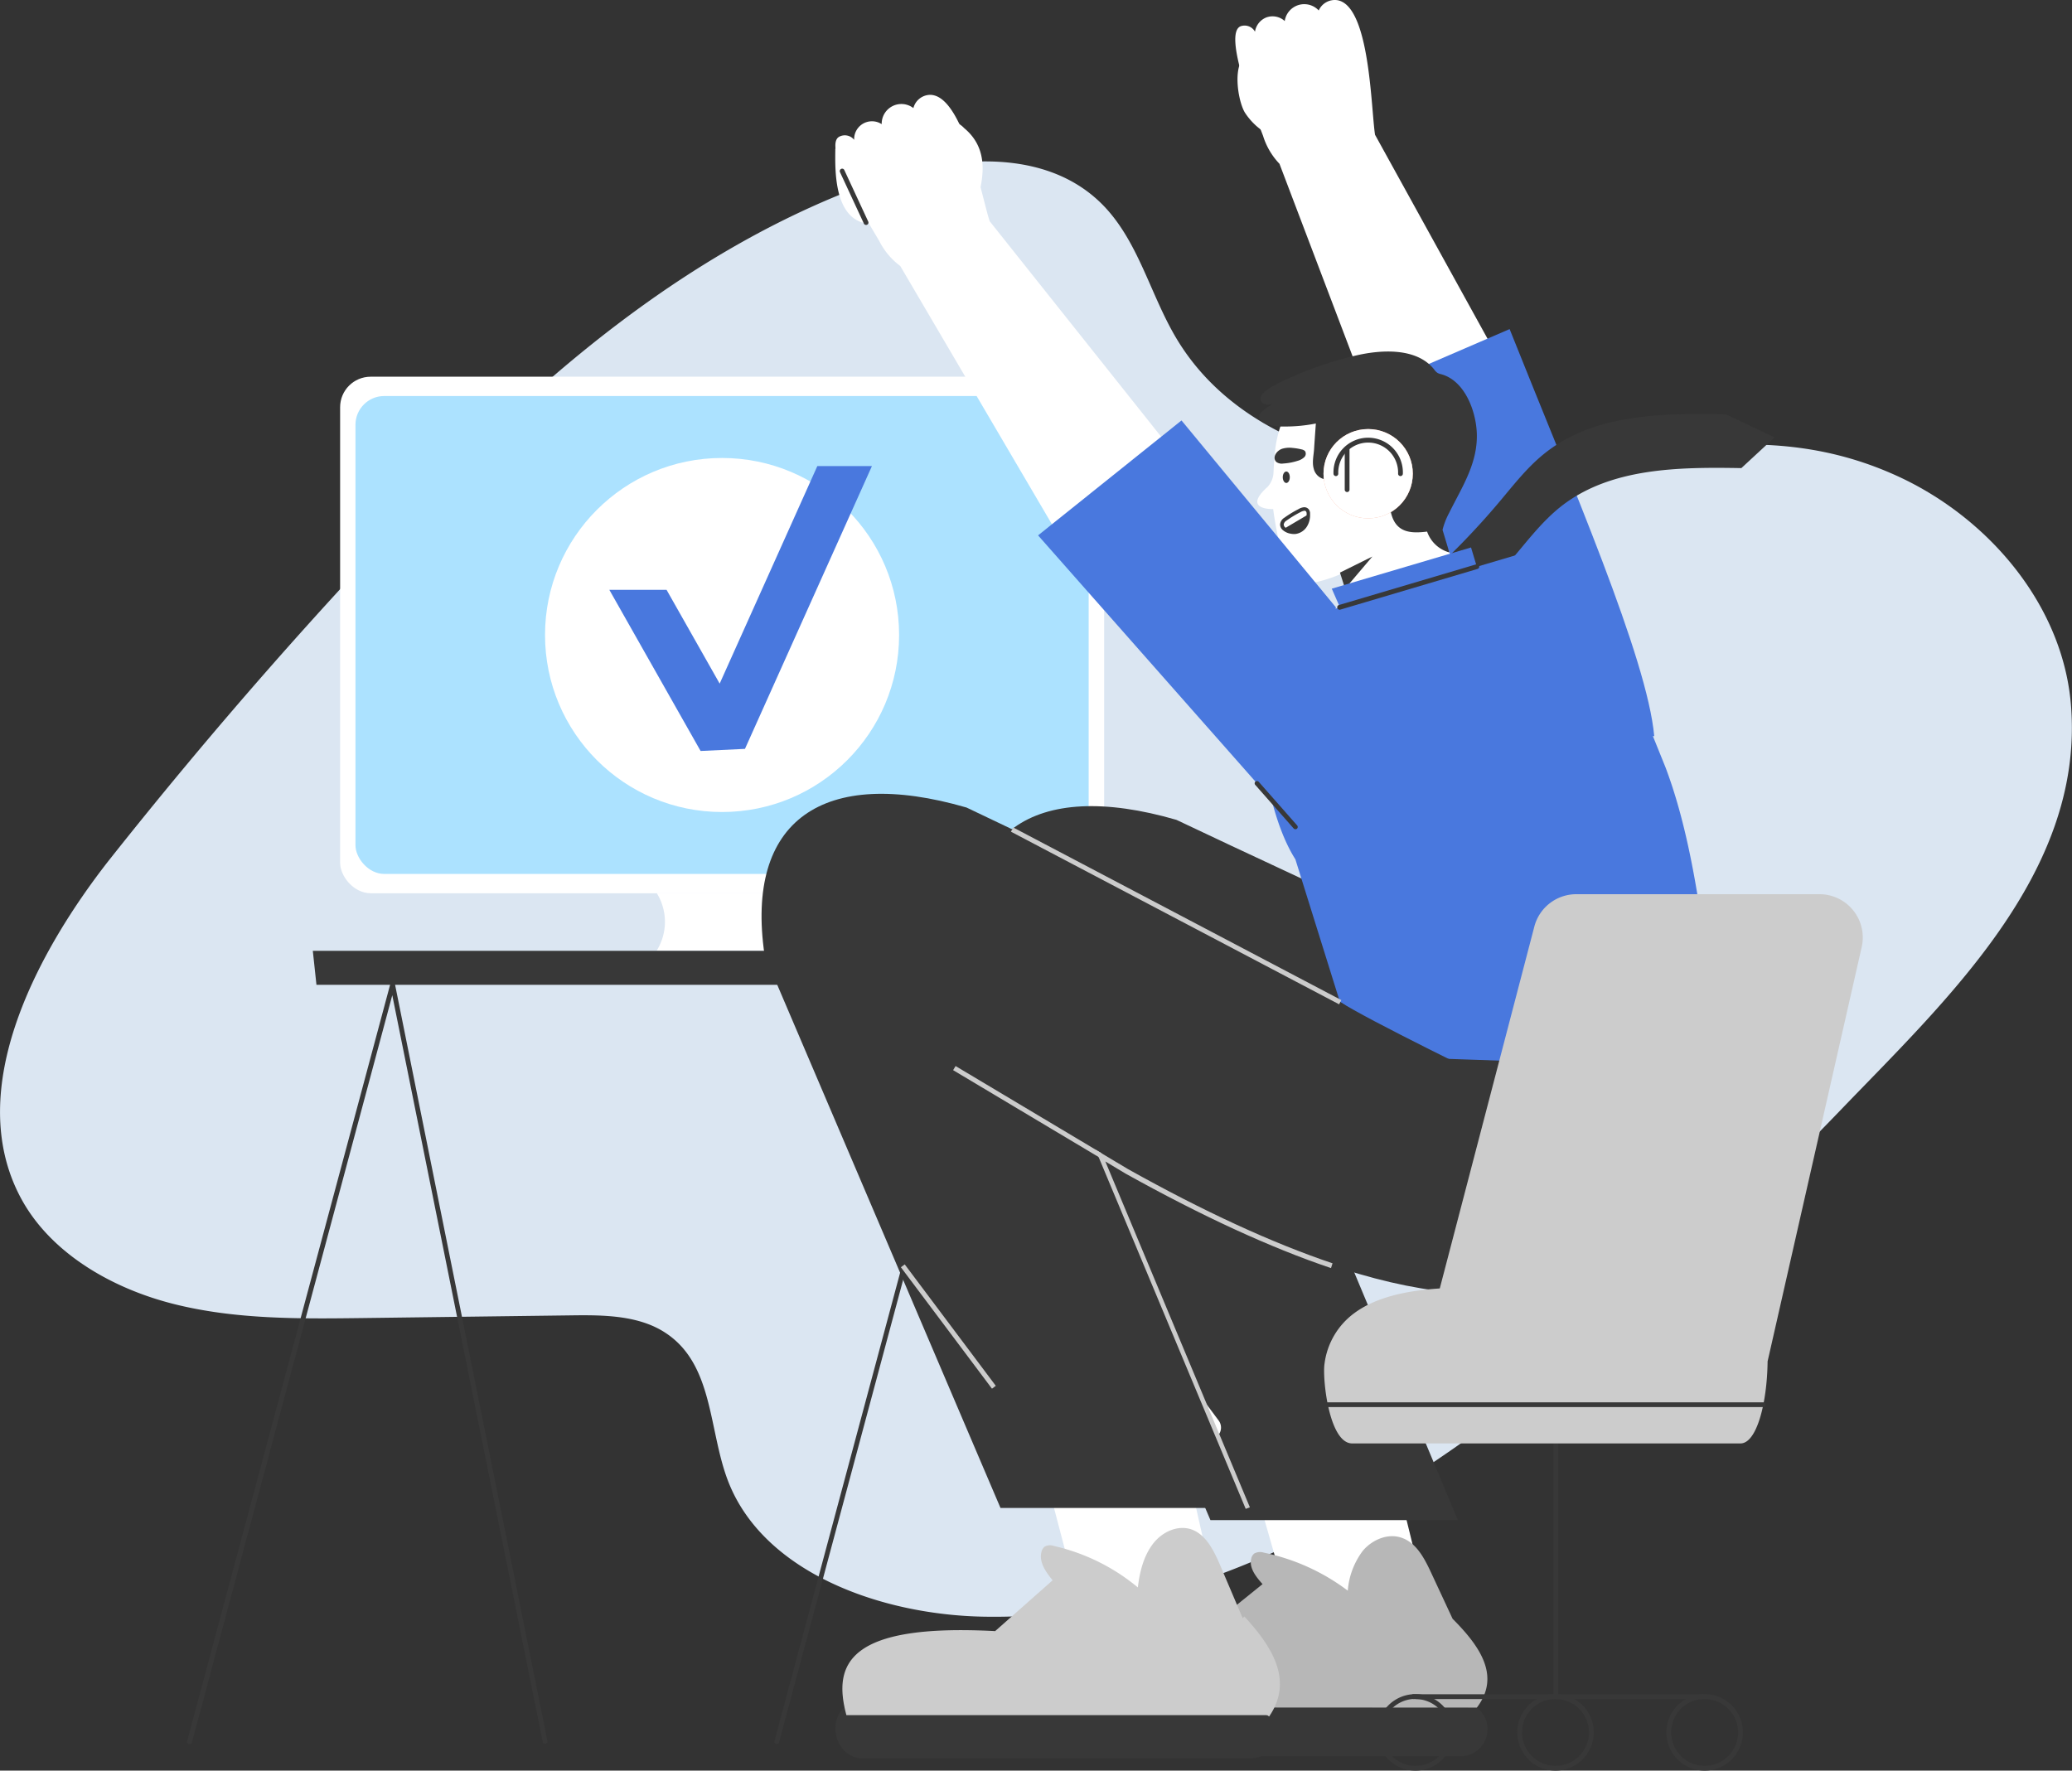 <svg id="Layer_1" data-name="Layer 1" xmlns="http://www.w3.org/2000/svg" viewBox="0 0 433.39 370.38"><rect x="0" y="0" width="433.39" height="370.38" fill="#333333" stroke="none"/><defs><style>.cls-1{fill:#dbe6f2;}.cls-2{fill:#fff;}.cls-3{fill:#ace2ff;}.cls-4{fill:#383838;}.cls-5{fill:#4978de;}.cls-6{fill:#b7b7b7;}.cls-7{fill:#f7a88f;}.cls-8{fill:#ccc;}</style></defs><title>img_10</title><path class="cls-1" d="M1533.7,595.52a644.06,644.06,0,0,1-57.18,52.71c-34.41,28.09-75.49,53.95-121.89,53.12-21.67-.39-46.18-9.27-53.52-28.44-4.07-10.64-3-24.22-12.94-30.85-5.6-3.76-13-3.83-19.77-3.74l-43.52.56c-13.36.17-26.94.32-39.93-3s-25.53-10.69-31.64-21.93c-12.56-23.12,4-52.48,18.21-70.67a1028.8,1028.8,0,0,1,68.24-77.82c25.47-26.43,54.69-50.28,89-63.23,16.72-6.3,37.84-9,50.51,3.56,7.66,7.61,10.11,18.91,15.65,28.18,13.07,21.88,41.66,29.49,67.08,27.75,29.59-2,55.62-12.31,84.67,1.48,18.85,9,34,27.28,35.4,48.11C1584.51,546.05,1555.7,572.62,1533.7,595.52Z" transform="translate(-1148.85 -363.17)"/><path class="cls-2" d="M1286.22,550a11.37,11.37,0,0,1,0,12h33.37a11.37,11.37,0,0,0,0-12Z" transform="translate(-1148.85 -363.17)"/><rect class="cls-2" x="71.14" y="78.8" width="159.81" height="108.05" rx="6.39"/><rect class="cls-3" x="74.35" y="82.84" width="153.36" height="99.97" rx="6.02"/><circle class="cls-2" cx="151.03" cy="132.83" r="37.03"/><polygon class="cls-4" points="65.43 198.9 254.38 198.9 254.38 206 66.19 206 65.43 198.9"/><polygon class="cls-5" points="170.96 97.49 150.53 143 139.42 123.38 127.45 123.38 146.54 157.09 155.82 156.65 182.38 97.49 170.96 97.49"/><path class="cls-4" d="M1311.31,728a.32.32,0,0,1-.13,0,.5.5,0,0,1-.35-.61L1353.33,569a.5.5,0,0,1,.5-.37.48.48,0,0,1,.47.4l31.89,158.33a.5.5,0,0,1-.39.59.49.49,0,0,1-.59-.39l-31.47-156.25L1311.8,727.63A.5.5,0,0,1,1311.31,728Z" transform="translate(-1148.85 -363.17)"/><path class="cls-2" d="M1467.4,447.45l-30.94-56.09c-.85-5.46-1.06-27-7.88-28.15a3.68,3.68,0,0,0-3.9,2.15,4.13,4.13,0,0,0-7.11,2.21,3.78,3.78,0,0,0-3.8-.77,3.82,3.82,0,0,0-2.42,3,2.48,2.48,0,0,0-3-1.14c-3.88,1.55,3.45,19.66,4.68,22.9a14.75,14.75,0,0,0,3.44,5.87l26.3,69.23Z" transform="translate(-1148.85 -363.17)"/><path class="cls-2" d="M1409.21,386.68a13.81,13.81,0,0,0,4.58,4.41c.68-.14.7-1.09.55-1.76-1.06-4.82-2.3-10.29-4.73-14.61C1406.56,376.46,1407.71,384.1,1409.21,386.68Z" transform="translate(-1148.85 -363.17)"/><path class="cls-5" d="M1494.86,517.18c-1.45-16.27-17.37-52.85-30.25-85.17l-32.1,13.85L1455,510.8Z" transform="translate(-1148.85 -363.17)"/><polygon class="cls-2" points="263.64 314.96 269.21 334.4 297.88 332.94 292.85 312.44 263.64 314.96"/><polygon class="cls-4" points="203.81 202.28 253.18 317.98 304.93 317.98 271.73 238.59 203.81 202.28"/><path class="cls-6" d="M1452.68,701.79l-4.53-9.73c-1.38-2.95-3.06-6.18-6.14-7.22-2.86-1-6.14.41-8.09,2.71a15.82,15.82,0,0,0-3.16,8.36,43.87,43.87,0,0,0-17.55-7.95,2.54,2.54,0,0,0-2,.17,1.83,1.83,0,0,0-.63,1c-.54,2,1,3.89,2.35,5.41l-12.07,9.73c-30.78-1.49-34,6.27-31.11,16.11h88C1462.72,713.84,1458.55,707.67,1452.68,701.79Z" transform="translate(-1148.85 -363.17)"/><path class="cls-4" d="M1369.77,720.39l-.11.08a5.65,5.65,0,0,0,3.51,10.09h81.23a5.66,5.66,0,0,0,3.56-10l-.16-.12Z" transform="translate(-1148.85 -363.17)"/><path class="cls-2" d="M1401.76,664.28a2.44,2.44,0,0,1-2-1l-19-25.48a2.47,2.47,0,0,1,4-2.95l19,25.48a2.48,2.48,0,0,1-2,3.95Z" transform="translate(-1148.85 -363.17)"/><path class="cls-4" d="M1428.45,610.7l-75.79-45.25c-4.07-28.08,12.22-39.5,42.26-30.78,29.57,14.1,70.33,32.08,88.9,44.45Z" transform="translate(-1148.85 -363.17)"/><path class="cls-2" d="M1423,609.9a2.5,2.5,0,0,1-1.26-.35l-30.55-18.24a2.48,2.48,0,0,1,2.54-4.26l30.55,18.24a2.48,2.48,0,0,1-1.28,4.61Z" transform="translate(-1148.85 -363.17)"/><path class="cls-4" d="M1513.08,461.09c-13.12-.23-27.39-.09-37.7,8-3.74,2.95-6.69,6.76-9.76,10.41A160,160,0,0,1,1450,495.58l-3.21-11.28a158.76,158.76,0,0,0,15.6-16.06c3.08-3.65,6-7.47,9.77-10.41,10.31-8.11,24.58-8.25,37.69-8l10.17,4.84Z" transform="translate(-1148.85 -363.17)"/><path class="cls-2" d="M1456.55,486.94c-2.66-3.69-5.12-9.12-7.49-15.35,3.26-3.16,6.15-7.33,6.62-11.93.49-4.75-1.27-9.52-4-13.36a15.49,15.49,0,0,0-5.52-5,19.84,19.84,0,0,0-4.24-1.45,28.61,28.61,0,0,0-10-.91c-9.8,1.09-15.78,10.18-16.46,19.45-.16,2.28-.11,1.16-.23,3.43A4.72,4.72,0,0,1,1414,465c-5.48,4.9,1.15,4.66,1.15,4.66a79.2,79.2,0,0,0,1.65,8.61c.6,2.39,1.51,5,3.69,6.16a5.94,5.94,0,0,0,4.21.38,30.35,30.35,0,0,0,4.57-1.55A55,55,0,0,0,1434,495Z" transform="translate(-1148.85 -363.17)"/><path class="cls-4" d="M1418.63,463c0,.66-.33,1.2-.73,1.2s-.74-.54-.74-1.2.33-1.2.74-1.2S1418.63,462.32,1418.63,463Z" transform="translate(-1148.85 -363.17)"/><path class="cls-4" d="M1415.81,459.8a1.92,1.92,0,0,0,1.44.33,12.16,12.16,0,0,0,3-.56,3.29,3.29,0,0,0,1.41-.77,1,1,0,0,0,.13-1.3,1.63,1.63,0,0,0-.73-.33,12.12,12.12,0,0,0-1.82-.3,5.28,5.28,0,0,0-2.2.17C1415.82,457.45,1414.9,458.89,1415.81,459.8Z" transform="translate(-1148.85 -363.17)"/><path class="cls-4" d="M1426.47,463.47a2.91,2.91,0,0,1-2.82-2.21c-.42-1.4,0-2.89.07-4.32.11-1.72.24-3.45.36-5.18a32.85,32.85,0,0,1-6.7.63,10.88,10.88,0,0,1-3.64-.52,2.68,2.68,0,0,1-1.16-.72,1.27,1.27,0,0,1-.27-1.28,1.82,1.82,0,0,1,.51-.63,12.1,12.1,0,0,1,2.25-1.57c-.89.18-2.06.24-2.45-.58s.27-1.59.92-2.1a14.69,14.69,0,0,1,2.68-1.64,74.36,74.36,0,0,1,16.06-5.77c5.21-1.25,12.84-1.81,16.55,2.88a2.63,2.63,0,0,0,.72.73,2.85,2.85,0,0,0,.71.25c5,1.33,7.34,7.79,7.49,12.42.2,6.29-3.13,11.22-5.78,16.58a15.47,15.47,0,0,0-1.39,3.56l1.42,4.73a6.83,6.83,0,0,1-4.65-4.36c-3.46.43-6.61.26-7.58-4.06Z" transform="translate(-1148.85 -363.17)"/><path class="cls-2" d="M1395.74,459.57l-39.88-50.12c-1.74-5.25-5.54-26.42-12.47-26.44a3.67,3.67,0,0,0-3.49,2.77,4.12,4.12,0,0,0-6.63,3.36,3.73,3.73,0,0,0-5.76,3.28,2.49,2.49,0,0,0-3.18-.62c-3.57,2.18,6.69,18.81,8.44,21.8a14.83,14.83,0,0,0,4.38,5.21l37.5,63.86Z" transform="translate(-1148.85 -363.17)"/><path class="cls-2" d="M1328.89,409.61a1.77,1.77,0,0,0,1.11.11c.92-.26,1.11-1.48,1-2.44-.4-4.56-3.14-9.26-5.85-12.86-.34-.45-1-.92-1.38-.52a1,1,0,0,0-.2.7C1323.49,399.11,1323.5,407.58,1328.89,409.61Z" transform="translate(-1148.85 -363.17)"/><path class="cls-2" d="M1346.39,388.69c-2.48,2.06,3.56,13.79,4.4,15.8.31.72.85,1.58,1.62,1.42.59-.12.86-.78,1-1.36,1.5-5.45,1.76-10.72-2.9-14.59a5,5,0,0,0-3.27-1.58A1.41,1.41,0,0,0,1346.39,388.69Z" transform="translate(-1148.85 -363.17)"/><path class="cls-4" d="M1483.82,626c41.38-4.78,35.76-30.83,21.21-61.66l-62.73,18.83Z" transform="translate(-1148.85 -363.17)"/><path class="cls-5" d="M1478.06,476.23l-6.51,1.76a13.86,13.86,0,0,0-3.09.56L1413,495h0a20.5,20.5,0,0,0-2.8.83l-.6.18,0,.05c2.2,17.59,3.61,36.46,10.2,46.87l9.32,29.84a82.55,82.55,0,0,1,13.17,10.44l1.13,1.17,66.15,2.27c-3.5-12.18-4.09-41.18-12.37-63Z" transform="translate(-1148.85 -363.17)"/><polygon class="cls-5" points="279.42 127.04 247.13 87.95 217.13 111.99 270.95 172.96 279.42 127.04"/><circle class="cls-7" cx="286.17" cy="99.09" r="9.34"/><circle class="cls-2" cx="286.17" cy="99.09" r="9.34"/><path class="cls-4" d="M1441.78,462.76a.5.5,0,0,1-.5-.5,6.26,6.26,0,1,0-12.51,0,.5.5,0,0,1-.5.5.51.51,0,0,1-.5-.5,7.26,7.26,0,1,1,14.51,0A.51.51,0,0,1,1441.78,462.76Z" transform="translate(-1148.85 -363.17)"/><polygon class="cls-4" points="333.02 215.29 363.69 219.5 360.45 210.84 333.02 215.29"/><polygon class="cls-4" points="280.27 119.78 287.05 116.42 281.34 123.14 280.27 119.78"/><path class="cls-4" d="M1430.62,466.1a.5.5,0,0,1-.5-.5v-8.46a.5.5,0,1,1,1,0v8.46A.5.5,0,0,1,1430.62,466.1Z" transform="translate(-1148.85 -363.17)"/><path class="cls-2" d="M1483.82,628.52a2.48,2.48,0,0,1-1.79-4.19l7.63-8a2.48,2.48,0,1,1,3.58,3.43l-7.63,8A2.46,2.46,0,0,1,1483.82,628.52Z" transform="translate(-1148.85 -363.17)"/><path class="cls-4" d="M1325.86,719.89l-.11.09c-4.22,3.6-1.84,11,3.51,11h81.23c5.32,0,7.71-7.32,3.56-11l-.15-.13Z" transform="translate(-1148.85 -363.17)"/><polygon class="cls-2" points="219.73 312.65 225.3 333.88 253.97 332.28 248.94 309.89 219.73 312.65"/><polygon class="cls-4" points="159.9 199.74 209.27 315.44 261.02 315.44 227.83 236.05 159.9 199.74"/><path class="cls-8" d="M1408.77,701.65,1404.24,691c-1.37-3.22-3-6.75-6.14-7.89-2.86-1-6.14.45-8.09,3s-2.78,5.85-3.16,9.12a42.07,42.07,0,0,0-17.55-8.67,2.31,2.31,0,0,0-2,.18,2,2,0,0,0-.62,1.1c-.54,2.17,1,4.25,2.34,5.9L1357,704.37c-30.78-1.63-34,6.84-31.11,17.58h88C1418.81,714.8,1414.65,708.06,1408.77,701.65Z" transform="translate(-1148.85 -363.17)"/><path class="cls-8" d="M1414.31,722.23l-.83-.56c4.88-7.1.44-13.65-5.08-19.68l.74-.68C1414.66,707.34,1419.59,714.54,1414.31,722.23Z" transform="translate(-1148.85 -363.17)"/><rect class="cls-8" x="1347.87" y="630.65" width="1" height="31.75" transform="matrix(0.8, -0.6, 0.6, 0.8, -1268.25, 569.29)"/><path class="cls-4" d="M1483.82,626c-18.07,13.81-49.59,9.91-99.28-17.88l-75.78-45.26c-4.08-28.07,12.21-39.49,42.25-30.77,29.57,14.1,59.55,28.26,78.12,40.63,5.48,3.65,32.63,16.84,32.63,16.84Z" transform="translate(-1148.85 -363.17)"/><rect class="cls-8" x="1394.31" y="515.92" width="1" height="77.56" transform="translate(-894.34 1167.7) rotate(-62.25)"/><path class="cls-8" d="M1409.41,678.8,1378,603.67l6.8,4.06c15.8,8.84,30.2,15.47,42.77,19.7l-.32,1c-12.63-4.25-27.08-10.91-43-19.78l-4.2-2.52,30.23,72.34Z" transform="translate(-1148.85 -363.17)"/><rect class="cls-8" x="1363.28" y="577.97" width="1" height="35.57" transform="translate(-995.76 1098.08) rotate(-59.16)"/><polygon class="cls-5" points="278.56 123.14 307.69 114.52 308.9 118.55 280.27 127.04 278.56 123.14"/><path class="cls-4" d="M1419.54,474.88a3.69,3.69,0,0,1-.78-.08,3.32,3.32,0,0,1-1.57-.73,1.51,1.51,0,0,1-.58-1.24,1.82,1.82,0,0,1,.9-1.37,22.25,22.25,0,0,1,2.84-1.74l.18-.1a2.77,2.77,0,0,1,.94-.33,1.2,1.2,0,0,1,1.12.42,1.45,1.45,0,0,1,.28.74l0,.34a4.42,4.42,0,0,1-.53,2.3,3.34,3.34,0,0,1-2.52,1.78Zm2.1-4.85h-.08a2.21,2.21,0,0,0-.68.26l-.18.09a22.9,22.9,0,0,0-2.76,1.69,1.16,1.16,0,0,0-.58.8.83.83,0,0,0,.33.64,2.67,2.67,0,0,0,1.21.56,3,3,0,0,0,.88.05,2.57,2.57,0,0,0,1.92-1.38h0a3.66,3.66,0,0,0,.45-1.91,2.4,2.4,0,0,0,0-.28.8.8,0,0,0-.11-.38A.5.5,0,0,0,1421.64,470Z" transform="translate(-1148.85 -363.17)"/><path class="cls-4" d="M1422,472.92a2.91,2.91,0,0,1-2.21,1.57,3,3,0,0,1-1-.06,2.85,2.85,0,0,1-1.39-.64l5.08-3A4,4,0,0,1,1422,472.92Z" transform="translate(-1148.85 -363.17)"/><path class="cls-4" d="M1474.3,718.58a.5.5,0,0,1-.5-.5V657a.5.5,0,0,1,.5-.5.5.5,0,0,1,.5.5v61.07A.51.51,0,0,1,1474.3,718.58Z" transform="translate(-1148.85 -363.17)"/><path class="cls-4" d="M1505.49,718.58h-61a.5.5,0,0,1-.5-.5.5.5,0,0,1,.5-.5h61a.5.5,0,0,1,.5.5A.5.5,0,0,1,1505.49,718.58Z" transform="translate(-1148.85 -363.17)"/><path class="cls-4" d="M1445,733.55a8,8,0,1,1,7.91-8A8,8,0,0,1,1445,733.55Zm0-15a7,7,0,1,0,6.91,7A7,7,0,0,0,1445,718.58Z" transform="translate(-1148.85 -363.17)"/><path class="cls-4" d="M1474.3,733.55a8,8,0,1,1,7.91-8A8,8,0,0,1,1474.3,733.55Zm0-15a7,7,0,1,0,6.91,7A7,7,0,0,0,1474.3,718.58Z" transform="translate(-1148.85 -363.17)"/><path class="cls-4" d="M1505.49,733.55a8,8,0,1,1,7.91-8A8,8,0,0,1,1505.49,733.55Zm0-15a7,7,0,1,0,6.91,7A7,7,0,0,0,1505.49,718.58Z" transform="translate(-1148.85 -363.17)"/><path class="cls-8" d="M1529.41,550.22h-50.86a9.07,9.07,0,0,0-8.77,6.77L1450,632.69c-6.88.44-13.38,1.81-17.94,5.21a15.57,15.57,0,0,0-6.17,10.57c-.46,3.07.94,16.64,5.79,16.64h81.22c3.38,0,5.57-8.38,5.67-17.16l19.68-86.66A9.06,9.06,0,0,0,1529.41,550.22Z" transform="translate(-1148.85 -363.17)"/><path class="cls-4" d="M1188.47,728a.32.32,0,0,1-.13,0,.5.5,0,0,1-.35-.61L1230.49,569a.5.5,0,0,1,.5-.37.48.48,0,0,1,.47.4l31.89,158.33a.5.5,0,0,1-.39.59.49.49,0,0,1-.59-.39L1230.9,571.35,1189,727.63A.51.51,0,0,1,1188.47,728Z" transform="translate(-1148.85 -363.17)"/><path class="cls-4" d="M1330,410.22a.5.5,0,0,1-.46-.29l-5-10.77a.51.51,0,0,1,.25-.66.49.49,0,0,1,.66.24l5,10.77a.5.5,0,0,1-.24.67A.52.52,0,0,1,1330,410.22Z" transform="translate(-1148.85 -363.17)"/><path class="cls-4" d="M1419.81,536.63a.52.52,0,0,1-.38-.17l-8-9.08a.5.5,0,0,1,0-.71.51.51,0,0,1,.71.05l8,9.08a.5.5,0,0,1,0,.71A.54.54,0,0,1,1419.81,536.63Z" transform="translate(-1148.85 -363.17)"/><path class="cls-4" d="M1429.13,490.71a.5.5,0,0,1-.15-1l28.64-8.49a.5.5,0,0,1,.62.34.51.51,0,0,1-.34.62l-28.63,8.49Z" transform="translate(-1148.85 -363.17)"/><path class="cls-4" d="M1517.66,657.51h-91.08a.5.5,0,0,1,0-1h91.08a.5.5,0,0,1,0,1Z" transform="translate(-1148.85 -363.17)"/></svg>